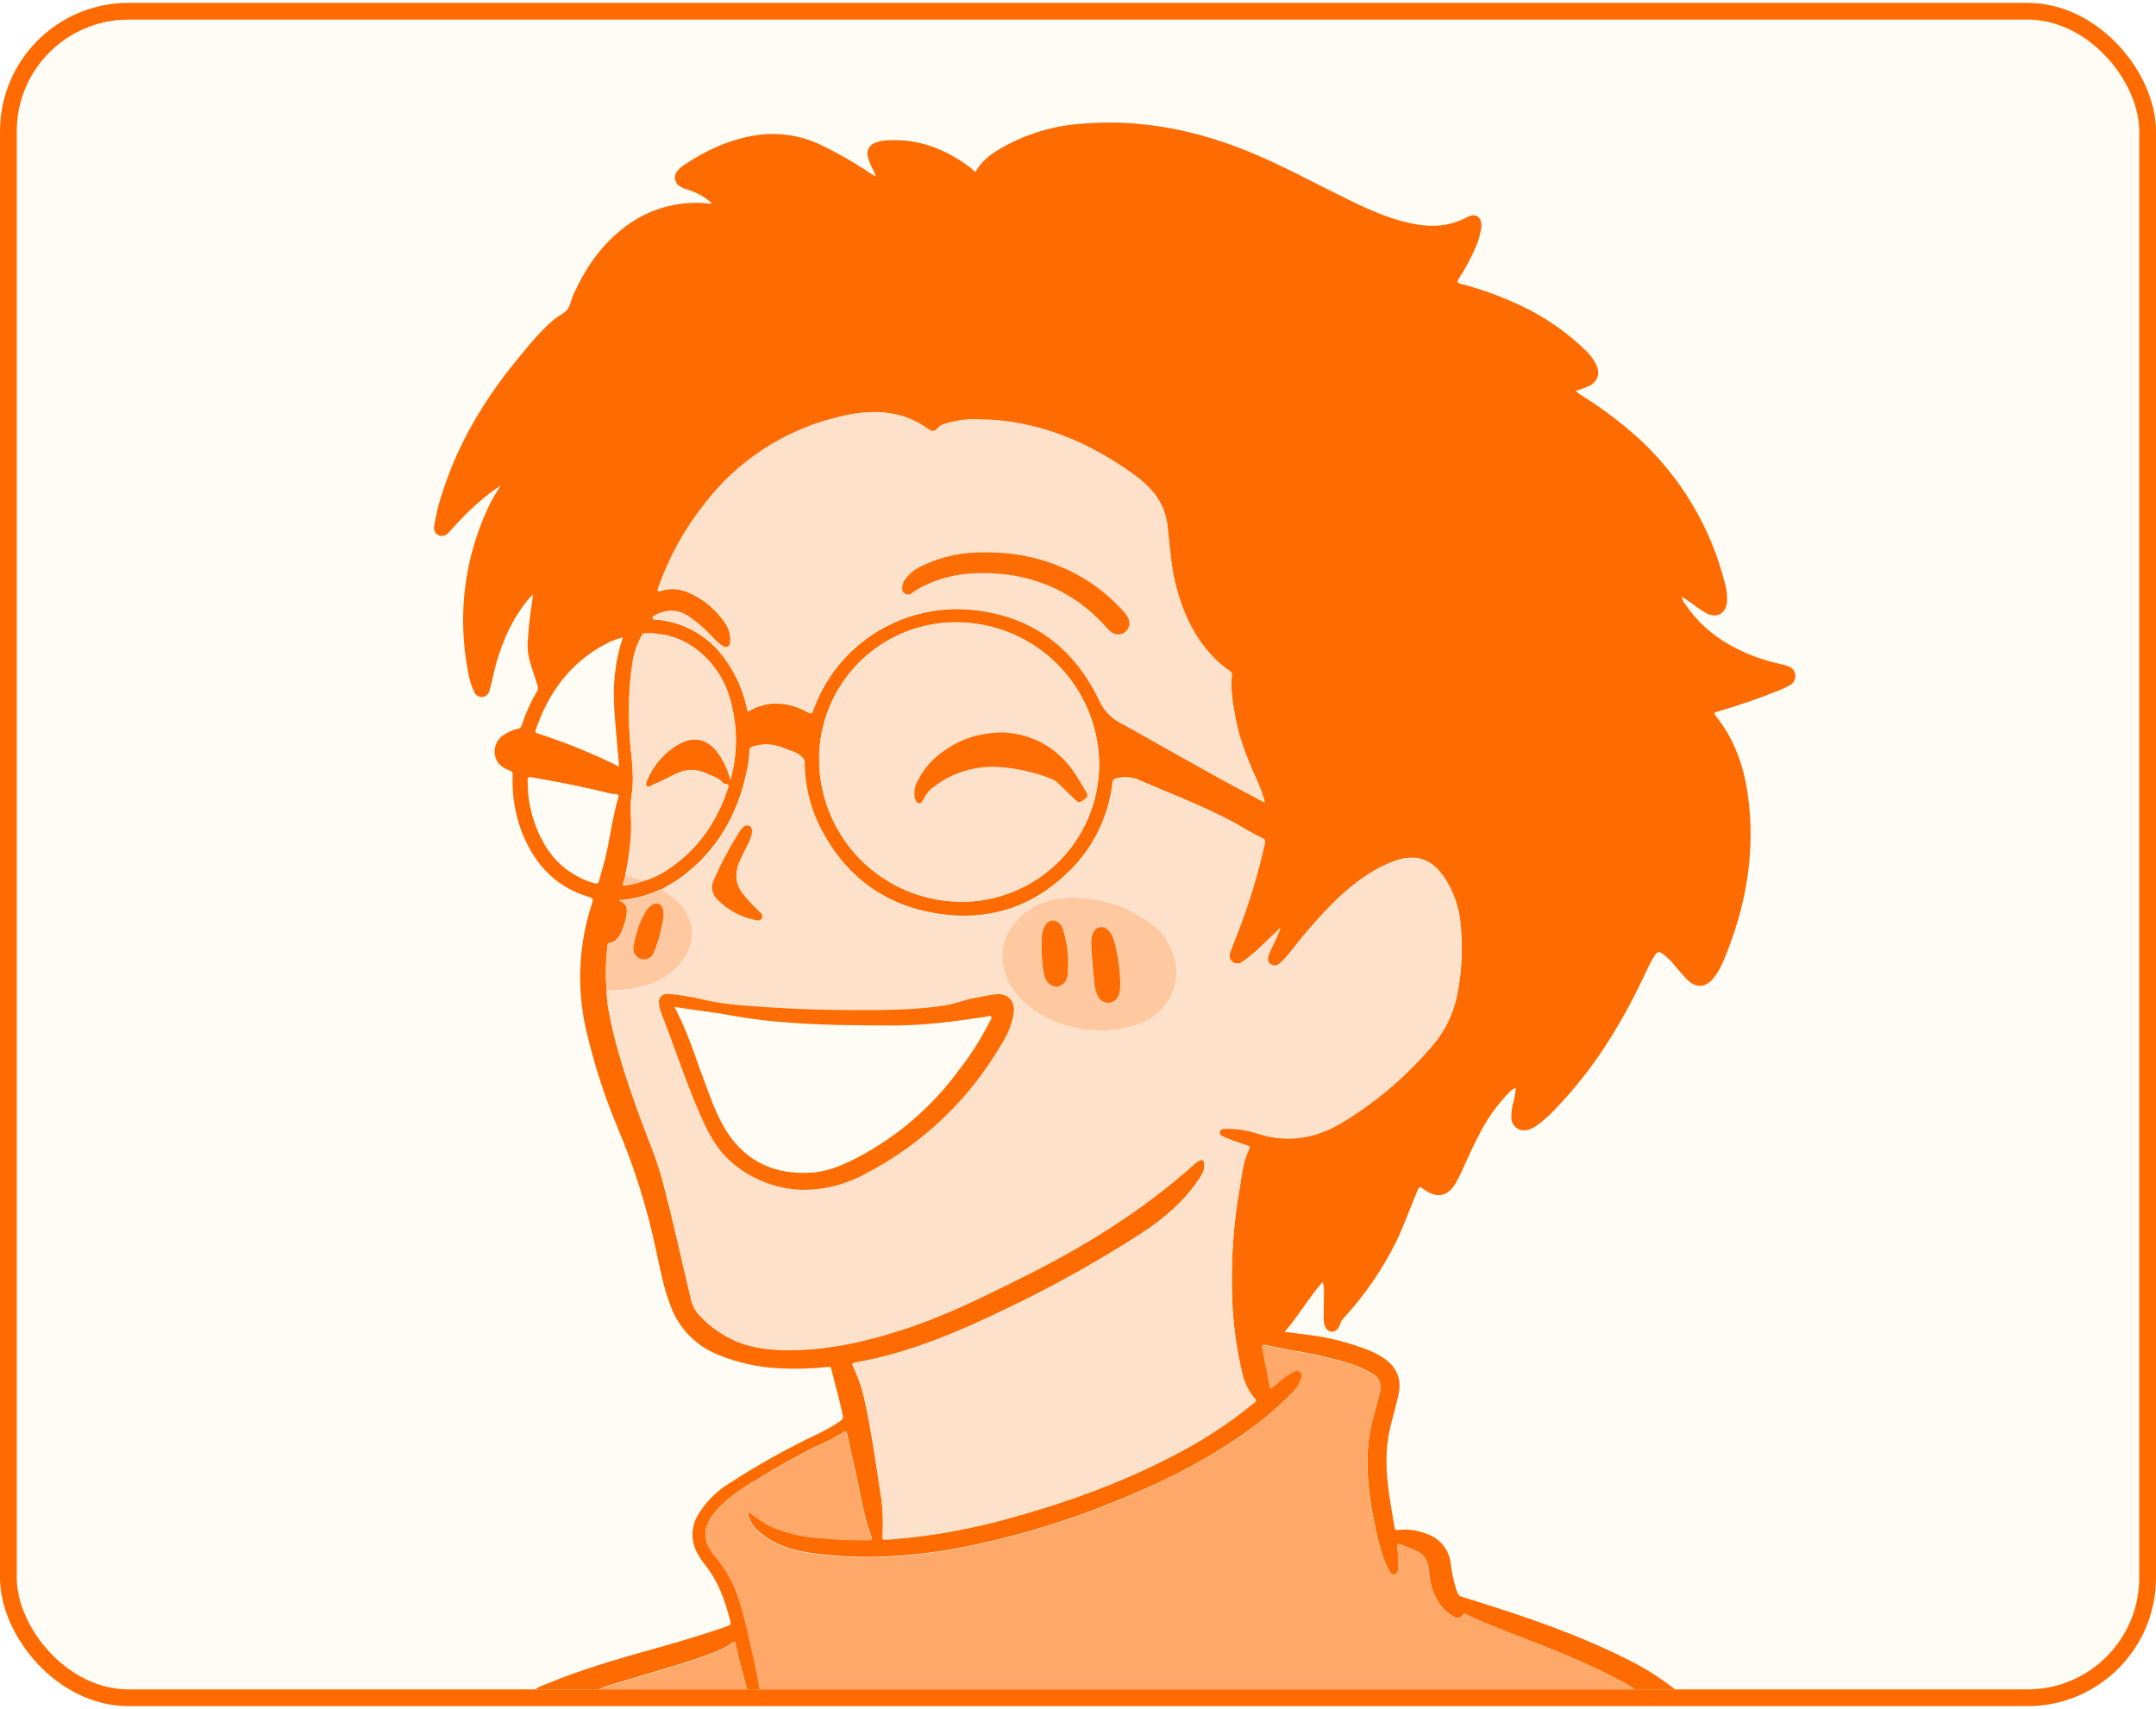 <svg width="386" height="306" viewBox="0 0 386 306" fill="none" xmlns="http://www.w3.org/2000/svg">
<g clip-path="url(#clip0_17_2125)">
<rect x="3" y="3.511" width="380" height="299" rx="20" fill="#FEDE95" fill-opacity="0.08"/>
<path d="M89.453 87.041C86.95 88.765 84.636 90.749 82.551 92.959C81.809 93.732 81.099 94.535 80.364 95.308C80.168 95.586 79.885 95.792 79.56 95.895C79.234 95.997 78.885 95.99 78.564 95.874C78.237 95.723 77.976 95.459 77.828 95.131C77.681 94.802 77.657 94.431 77.76 94.087C78.081 91.966 78.602 89.88 79.318 87.858C82.121 79.218 86.724 71.549 92.461 64.542C94.579 61.944 96.685 59.303 99.27 57.142C100.042 56.519 101.138 56.101 101.662 55.304C102.185 54.507 102.334 53.435 102.746 52.557C104.901 47.847 107.804 43.674 111.983 40.553C116.26 37.327 121.609 35.861 126.933 36.454C127.07 36.454 127.208 36.454 127.482 36.454C126.448 35.465 125.217 34.705 123.869 34.224C123.246 33.994 122.623 33.826 122.056 33.545C121.758 33.434 121.494 33.248 121.287 33.006C121.081 32.764 120.94 32.473 120.878 32.161C120.815 31.849 120.834 31.527 120.931 31.224C121.028 30.921 121.201 30.648 121.433 30.431C121.674 30.143 121.953 29.89 122.262 29.677C126.379 26.911 130.789 24.849 135.748 24.158C139.558 23.662 143.431 24.272 146.904 25.915C150.108 27.465 153.195 29.245 156.142 31.241L156.765 31.645C156.644 31.092 156.434 30.562 156.142 30.076C155.82 29.429 155.56 28.753 155.363 28.058C155.225 27.587 155.265 27.081 155.475 26.638C155.685 26.195 156.051 25.844 156.503 25.653C157.306 25.305 158.17 25.122 159.045 25.117C164.583 24.831 169.385 26.756 173.739 30.02C174.05 30.283 174.347 30.561 174.63 30.854C175.708 28.718 177.614 27.453 179.613 26.313C184.004 23.873 188.884 22.445 193.897 22.134C204.686 21.262 214.939 23.454 224.819 27.677C230.506 30.107 235.913 33.084 241.457 35.775C244.97 37.495 248.533 39.102 252.376 39.943C255.927 40.721 259.378 40.684 262.679 38.877C264.181 38.055 265.333 38.877 265.221 40.572C265.064 41.908 264.692 43.21 264.118 44.428C263.31 46.33 262.325 48.153 261.178 49.872C260.836 50.408 260.848 50.632 261.521 50.819C265.182 51.775 268.748 53.066 272.173 54.675C276.466 56.68 280.398 59.383 283.809 62.673C284.599 63.411 285.257 64.279 285.752 65.239C286.568 66.921 286.057 68.416 284.344 69.189C283.647 69.506 282.899 69.706 282.121 69.974C282.456 70.361 282.865 70.679 283.323 70.908C286.889 73.141 290.253 75.682 293.377 78.501C300.907 85.422 306.259 94.385 308.781 104.296C309.129 105.444 309.269 106.644 309.193 107.841C308.968 109.896 307.386 110.75 305.536 109.828C304.712 109.361 303.925 108.832 303.181 108.246C302.559 107.791 301.88 107.349 301.12 106.832C301.16 107.289 301.338 107.723 301.63 108.077C303.684 111.129 306.426 113.655 309.635 115.453C312.503 117.073 315.604 118.241 318.829 118.916C319.219 119.003 319.604 119.111 319.982 119.24C320.366 119.328 320.713 119.535 320.972 119.831C321.232 120.128 321.391 120.499 321.427 120.892C321.463 121.284 321.374 121.678 321.172 122.017C320.971 122.356 320.667 122.622 320.305 122.778C319.76 123.081 319.196 123.349 318.617 123.582C314.955 125.071 311.205 126.329 307.405 127.45C306.95 127.587 306.782 127.693 307.149 128.16C310.432 132.228 312.133 136.962 312.893 142.064C314.4 152.504 312.6 162.483 308.532 172.126C308.109 173.165 307.55 174.143 306.869 175.035C305.424 176.903 303.593 177.022 301.973 175.334C301.064 174.387 300.248 173.34 299.375 172.35C298.847 171.754 298.256 171.217 297.613 170.749C297.522 170.654 297.409 170.583 297.284 170.543C297.159 170.504 297.026 170.496 296.897 170.52C296.768 170.545 296.647 170.602 296.546 170.685C296.445 170.769 296.366 170.876 296.317 170.998C295.751 171.879 295.25 172.799 294.816 173.751C292.901 177.936 290.727 181.997 288.306 185.911C285.33 190.696 281.84 195.141 277.897 199.166C277.081 200.006 276.193 200.773 275.244 201.459C274.748 201.84 274.187 202.125 273.587 202.3C273.248 202.411 272.887 202.442 272.534 202.39C272.181 202.338 271.845 202.204 271.553 201.999C271.26 201.794 271.02 201.523 270.851 201.209C270.682 200.894 270.588 200.545 270.578 200.188C270.567 199.192 270.701 198.199 270.977 197.242C271.203 196.429 271.337 195.593 271.375 194.75C270.866 195.008 270.408 195.356 270.024 195.778C267.924 197.979 266.164 200.482 264.804 203.203C263.701 205.24 262.798 207.37 261.826 209.476C261.456 210.316 261.04 211.135 260.58 211.93C259.172 214.254 257.266 214.627 255.049 213.058C254.127 212.403 254.114 212.397 253.666 213.456C252.476 216.278 251.467 219.168 250.159 221.94C247.643 227.12 244.379 231.901 240.472 236.13C240.264 236.344 240.106 236.601 240.011 236.884C239.942 237.122 239.846 237.352 239.725 237.569C239.61 237.85 239.408 238.086 239.149 238.244C238.89 238.402 238.588 238.473 238.286 238.448C237.663 238.36 237.339 237.862 237.146 237.295C237.004 236.764 236.952 236.212 236.99 235.663C236.99 234.249 237.034 232.829 237.04 231.409C237.063 230.777 236.981 230.145 236.797 229.54C234.306 232.393 232.474 235.613 230.001 238.491C231.583 238.691 233.01 238.853 234.43 239.058C238.139 239.521 241.772 240.463 245.238 241.861C246.063 242.207 246.858 242.624 247.611 243.107C250.009 244.695 251 246.907 250.383 249.729C249.935 251.79 249.305 253.815 248.838 255.877C247.935 259.851 248.153 263.844 248.739 267.831C249.013 269.73 249.361 271.612 249.673 273.505C249.741 273.916 249.872 274.041 250.296 273.979C252.035 273.765 253.799 273.999 255.422 274.658C256.579 275.039 257.602 275.746 258.366 276.694C259.131 277.642 259.606 278.791 259.733 280.002C259.929 281.76 260.322 283.49 260.904 285.16C260.97 285.355 261.085 285.529 261.237 285.667C261.39 285.804 261.576 285.9 261.776 285.945C272.004 289.103 282.158 292.461 291.738 297.326C294.37 298.645 296.873 300.207 299.213 301.991C299.419 302.147 299.712 302.241 299.774 302.546H292.729C291.853 301.891 290.914 301.326 289.926 300.858C284.126 297.743 278.009 295.357 271.861 292.978C268.747 291.763 265.595 290.573 262.561 289.122C262.368 289.028 262.175 288.804 261.938 289.122C261.861 289.264 261.755 289.388 261.626 289.485C261.497 289.582 261.348 289.65 261.19 289.685C261.033 289.72 260.869 289.721 260.711 289.687C260.553 289.653 260.405 289.586 260.275 289.489C259.124 288.831 258.155 287.898 257.453 286.773C256.483 285.142 255.935 283.294 255.858 281.398C255.734 279.579 254.993 278.283 253.28 277.573C252.495 277.255 251.716 276.919 250.931 276.62C250.146 276.321 250.059 276.389 250.196 277.212C250.339 278.423 250.377 279.644 250.308 280.862C250.336 281.087 250.291 281.314 250.178 281.511C250.066 281.707 249.893 281.862 249.685 281.952C249.2 282.102 248.938 281.666 248.726 281.298C248.059 280.103 247.55 278.825 247.212 277.498C246.033 273.288 245.264 268.974 244.914 264.616C244.644 261.244 244.897 257.851 245.661 254.556C246.091 252.719 246.733 250.937 247.082 249.081C247.237 248.499 247.194 247.883 246.959 247.329C246.724 246.775 246.311 246.315 245.786 246.022C244.318 245.128 242.736 244.437 241.083 243.967C237.719 242.997 234.296 242.244 230.836 241.712C229.472 241.463 228.12 241.132 226.756 240.871C226.395 240.802 225.865 240.671 226.002 241.382C226.442 243.67 226.891 245.954 227.348 248.234C227.41 248.57 227.584 248.651 227.865 248.408C228.145 248.165 228.488 247.86 228.83 247.592C229.707 246.782 230.69 246.094 231.752 245.549C231.912 245.448 232.101 245.402 232.29 245.415C232.479 245.428 232.659 245.501 232.804 245.624C232.94 245.752 233.034 245.917 233.075 246.099C233.116 246.281 233.102 246.471 233.035 246.645C232.742 247.652 232.195 248.566 231.446 249.299C228.274 252.533 224.756 255.41 220.956 257.876C214.422 262.318 207.346 265.725 200.051 268.684C191.791 272.083 183.244 274.737 174.512 276.614C169.099 277.792 163.595 278.499 158.061 278.725C153.612 278.915 149.157 278.673 144.755 278.003C141.859 277.536 139.074 276.72 136.657 274.888C135.499 274.01 134.44 273.019 134.072 271.524C134.022 271.325 133.742 271.039 134.072 270.87C134.402 270.702 134.452 271.026 134.633 271.151C135.836 272.074 137.132 272.87 138.501 273.524C141.04 274.547 143.725 275.163 146.456 275.349C149.523 275.652 152.605 275.787 155.687 275.754C156.154 275.754 156.167 275.573 156.03 275.218C155.818 274.658 155.619 274.097 155.438 273.524C154.373 270.079 153.875 266.504 153.052 262.997C152.573 260.941 152.137 258.879 151.676 256.824C151.601 256.5 151.532 256.138 151.053 256.462C149.446 257.414 147.782 258.265 146.069 259.01C142.425 260.804 138.912 262.822 135.48 264.934C132.87 266.529 130.278 268.167 128.223 270.49C125.931 273.082 125.507 275.654 127.924 278.495C130.003 280.921 131.547 283.759 132.452 286.823C133.281 289.608 133.947 292.43 134.564 295.276C135.087 297.675 135.66 300.067 136.04 302.496H133.761C133.001 299.774 132.284 297.039 131.668 294.28C131.555 293.775 131.3 294.024 131.082 294.186C130.035 294.901 128.903 295.483 127.712 295.918C122.972 297.787 118.026 299.032 113.167 300.546C111.161 301.169 109.106 301.667 107.162 302.496H95.825C96.4 302.108 97.03 301.808 97.694 301.605C104.041 298.933 110.644 297.045 117.26 295.195C121.62 293.949 125.98 292.704 130.297 291.153C130.739 290.997 130.883 290.841 130.764 290.368C129.842 286.63 128.584 283.08 126.105 280.052C125.725 279.561 125.382 279.042 125.077 278.501C124.364 277.394 123.984 276.105 123.984 274.789C123.984 273.472 124.364 272.183 125.077 271.076C126.42 268.907 128.242 267.074 130.403 265.719C135.495 262.41 140.799 259.441 146.281 256.83C147.747 256.147 149.154 255.343 150.486 254.425C150.655 254.332 150.788 254.183 150.86 254.004C150.933 253.825 150.941 253.626 150.885 253.441C150.324 250.632 149.489 247.891 148.823 245.107C148.717 244.652 148.443 244.739 148.15 244.776C145.279 245.092 142.388 245.171 139.504 245.013C135.695 244.833 131.947 243.99 128.428 242.521C126.527 241.752 124.806 240.595 123.376 239.125C121.945 237.655 120.836 235.903 120.119 233.981C118.873 230.867 118.25 227.547 117.54 224.264C115.948 216.561 113.596 209.035 110.52 201.795C108.269 196.394 106.458 190.819 105.106 185.126C103.185 177.39 103.503 169.267 106.022 161.704C106.228 161.05 106.19 160.82 105.461 160.608C99.712 158.945 95.987 155.051 93.701 149.67C92.279 146.255 91.626 142.569 91.788 138.874C91.831 138.666 91.789 138.45 91.672 138.272C91.556 138.095 91.373 137.971 91.166 137.928C89.689 137.423 88.674 136.426 88.555 134.813C88.511 134.084 88.69 133.359 89.068 132.735C89.447 132.11 90.007 131.616 90.674 131.318C91.265 130.948 91.916 130.683 92.598 130.534C92.801 130.519 92.994 130.438 93.146 130.303C93.298 130.168 93.401 129.986 93.439 129.786C94.124 127.678 95.043 125.653 96.18 123.75C96.262 123.608 96.309 123.449 96.317 123.286C96.326 123.122 96.296 122.959 96.23 122.809C95.545 120.212 94.261 117.764 94.473 114.948C94.61 113.111 94.747 111.279 95.015 109.454L95.457 106.408C94.575 107.276 93.792 108.239 93.121 109.28C90.48 113.173 88.992 117.527 88.045 122.093C87.933 122.653 87.784 123.204 87.596 123.744C87.525 124.028 87.367 124.284 87.144 124.474C86.92 124.664 86.643 124.779 86.35 124.803C86.049 124.829 85.747 124.758 85.489 124.599C85.232 124.441 85.031 124.205 84.918 123.924C84.358 122.755 83.978 121.507 83.79 120.224C81.808 110.054 83.19 99.515 87.727 90.2C88.244 89.135 88.923 88.144 89.527 87.116L89.677 86.973C89.677 86.973 89.801 86.892 89.677 86.879C89.677 86.917 89.677 86.954 89.677 86.992C89.596 86.867 89.534 86.954 89.453 87.041ZM111.952 156.765L111.56 158.11C111.435 158.521 111.653 158.596 111.983 158.54C113.051 158.437 114.1 158.185 115.098 157.792C116.635 157.368 118.093 156.697 119.415 155.805C124.828 152.311 128.266 147.321 130.303 141.291C130.478 140.78 130.602 140.388 129.824 140.432C129.749 140.425 129.676 140.403 129.61 140.368C129.544 140.332 129.485 140.284 129.438 140.226C128.659 139.217 127.444 138.98 126.379 138.482C125.602 138.112 124.754 137.916 123.894 137.906C123.033 137.897 122.181 138.074 121.396 138.426C119.901 139.049 118.549 139.958 117.035 140.475C116.624 140.619 116.169 141.154 115.839 140.843C115.509 140.531 115.777 139.877 115.983 139.441C117.156 136.747 119.2 134.524 121.788 133.131C124.23 131.829 126.547 132.371 128.31 134.52C129.455 136.037 130.285 137.767 130.752 139.609C130.803 139.516 130.844 139.418 130.876 139.317C130.92 139.18 130.951 139.03 130.989 138.887C131.773 135.714 131.961 132.423 131.543 129.182C131.063 125.644 130.073 122.28 127.806 119.402C124.747 115.49 120.791 113.391 115.777 113.422C115.434 113.422 115.117 113.391 114.905 113.808C114.225 115.024 113.722 116.331 113.41 117.689C113.115 119.338 112.907 121.001 112.787 122.672C112.5 126.421 112.544 130.187 112.918 133.928C113.167 136.495 113.485 139.074 113.186 141.665C113.005 142.744 112.914 143.835 112.912 144.929C112.986 146.374 113.042 147.813 112.98 149.252C112.822 151.768 112.479 154.268 111.952 156.733V156.765ZM108.607 177.364C108.627 178.708 108.773 180.047 109.043 181.364C110.196 187.443 112.158 193.299 114.238 199.11C115.684 203.134 117.428 207.046 118.549 211.201C120.474 218.334 122 225.566 123.732 232.748C123.984 233.818 124.522 234.8 125.289 235.588C127.175 237.592 129.463 239.174 132.004 240.229C135.642 241.693 139.479 241.824 143.322 241.674C150.1 241.4 156.603 239.749 162.982 237.588C169.622 235.333 175.882 232.206 182.161 229.116C193.586 223.51 204.368 216.913 213.874 208.373C214.144 208.109 214.461 207.898 214.808 207.75C215.369 207.532 215.487 207.788 215.574 208.274C215.768 209.339 215.294 210.142 214.734 211.002C212.043 215.101 208.392 218.197 204.337 220.838C196.853 225.675 189.077 230.044 181.052 233.919C172.082 238.279 162.988 242.247 153.052 243.992C152.573 244.079 152.51 244.241 152.728 244.677C153.688 246.675 154.397 248.784 154.84 250.956C155.968 256.089 156.709 261.29 157.494 266.479C158.013 269.355 158.18 272.283 157.992 275.2C157.955 275.573 158.117 275.686 158.459 275.654C158.908 275.623 159.356 275.617 159.805 275.58C167.002 274.992 174.125 273.7 181.071 271.724C192.284 268.609 203.079 264.591 213.232 258.892C217.199 256.644 220.967 254.062 224.495 251.174C224.731 250.981 225.055 250.85 224.669 250.439C223.508 249.094 222.714 247.471 222.364 245.729C221.355 241.436 220.763 237.055 220.595 232.648C220.328 225.876 220.794 219.094 221.984 212.422C222.358 210.117 222.607 207.775 223.672 205.645C223.878 205.24 223.554 205.19 223.299 205.103C221.959 204.648 220.601 204.225 219.306 203.651C218.851 203.458 218.247 203.247 218.359 202.661C218.471 202.075 219.144 202.1 219.661 202.088C221.481 202.058 223.293 202.34 225.018 202.923C230.269 204.617 235.221 203.926 239.968 201.16C245.899 197.616 251.235 193.16 255.778 187.954C258.191 185.41 259.892 182.275 260.711 178.866C261.683 174.457 261.944 169.921 261.483 165.429C261.243 162.639 260.351 159.945 258.88 157.562C257.634 155.6 256.07 153.974 253.622 153.613C252.052 153.468 250.471 153.745 249.044 154.416C245.194 155.936 242.03 158.453 239.077 161.268C236.256 164.082 233.624 167.078 231.197 170.238C230.626 170.993 229.99 171.698 229.297 172.344C228.787 172.805 228.22 173.097 227.541 172.693C226.968 172.344 226.818 171.727 227.123 170.892C227.31 170.381 227.559 169.889 227.784 169.391C228.286 168.421 228.727 167.42 229.104 166.395C229.204 166.345 229.26 166.239 229.179 166.183C229.098 166.127 229.067 166.264 229.017 166.32C228.033 167.273 227.067 168.239 226.064 169.167C224.952 170.274 223.747 171.284 222.464 172.188C222.213 172.4 221.898 172.52 221.57 172.528C221.243 172.537 220.921 172.434 220.66 172.236C220.398 172.039 220.212 171.758 220.131 171.44C220.05 171.122 220.08 170.786 220.215 170.487C220.589 169.46 221 168.444 221.393 167.423C223.493 162.074 225.174 156.569 226.419 150.959C226.538 150.429 226.388 150.23 225.927 150.025C225.11 149.658 224.315 149.242 223.548 148.779C217.362 145.041 210.604 142.55 204.013 139.703C202.71 139.099 201.233 138.984 199.852 139.379C199.662 139.41 199.488 139.506 199.362 139.652C199.235 139.798 199.164 139.983 199.161 140.176C198.509 145.891 196.001 151.234 192.022 155.388C185.562 162.103 177.614 164.943 168.401 163.666C158.839 162.346 151.713 157.288 147.141 148.76C145.107 144.969 144.037 140.735 144.026 136.433C144.019 136.26 143.974 136.092 143.895 135.939C143.815 135.786 143.703 135.652 143.565 135.548C142.656 134.607 141.435 134.433 140.339 133.953C138.588 133.192 136.622 133.088 134.801 133.661C134.617 133.681 134.449 133.773 134.333 133.916C134.216 134.059 134.16 134.243 134.178 134.427C134.111 135.87 133.902 137.304 133.555 138.706C131.886 146.1 128.279 152.292 122.181 156.92C121.053 157.78 119.795 158.434 118.593 159.175C118.493 159.186 118.395 159.207 118.3 159.238C115.954 160.353 113.417 161.012 110.825 161.181C112.071 161.804 112.351 162.321 112.183 163.673C112.014 164.957 111.609 166.199 110.987 167.335C110.827 167.724 110.572 168.067 110.246 168.333C109.919 168.598 109.532 168.778 109.118 168.855C108.869 168.855 108.8 169.042 108.775 169.26C108.424 171.947 108.368 174.665 108.607 177.364ZM226.463 143.727C226.171 142.545 225.766 141.393 225.255 140.288C223.591 136.551 221.984 132.813 221.231 128.758C220.745 126.142 220.228 123.519 220.558 120.835C220.601 120.486 220.396 120.355 220.165 120.212C218.995 119.407 217.917 118.476 216.951 117.434C213.668 113.864 211.75 109.591 210.541 104.975C209.657 101.58 209.464 98.123 209.065 94.641C208.9 92.372 208.063 90.203 206.661 88.412C205.627 87.168 204.438 86.062 203.122 85.123C194.819 79.093 185.681 75.262 175.284 75.156C173.19 75.047 171.095 75.33 169.105 75.991C168.764 76.07 168.448 76.23 168.183 76.458C167.261 77.455 167.043 77.48 165.897 76.695C164.329 75.583 162.564 74.78 160.696 74.328C157.114 73.487 153.563 73.861 150.062 74.745C140.453 77.045 131.941 82.612 125.98 90.492C122.496 94.927 119.761 99.901 117.882 105.218C117.814 105.417 117.621 105.648 117.826 105.841C118.032 106.034 118.2 105.841 118.387 105.785C119.882 105.343 121.481 105.409 122.934 105.972C125.797 107.13 128.234 109.139 129.917 111.728C130.532 112.676 130.826 113.796 130.758 114.923C130.708 115.895 130.135 116.206 129.301 115.677C128.605 115.197 127.977 114.627 127.432 113.983C126.26 112.724 124.957 111.594 123.545 110.613C122.668 109.924 121.602 109.519 120.489 109.451C119.377 109.383 118.27 109.656 117.316 110.233C117.11 110.339 116.792 110.382 116.855 110.719C116.917 111.055 117.21 110.937 117.415 110.955C119.934 111.145 122.375 111.907 124.555 113.183C126.734 114.459 128.594 116.215 129.992 118.318C131.816 120.884 133.089 123.801 133.729 126.883C133.779 127.12 133.68 127.556 134.228 127.251C137.71 125.338 141.167 125.7 144.543 127.519C145.204 127.874 145.372 127.83 145.627 127.12C147.671 121.466 151.522 116.643 156.584 113.398C161.646 110.154 167.636 108.669 173.627 109.174C184.391 110.089 192.147 115.696 196.812 125.413C197.543 127.08 198.804 128.457 200.4 129.331C206.492 132.707 212.547 136.183 218.633 139.535C221.156 140.936 223.716 142.257 226.463 143.727ZM171.989 161.48C175.228 161.501 178.439 160.884 181.439 159.663C184.439 158.443 187.169 156.643 189.472 154.366C191.776 152.089 193.609 149.381 194.865 146.396C196.121 143.411 196.776 140.207 196.794 136.968C196.774 130.214 194.087 123.74 189.318 118.957C184.549 114.174 178.083 111.468 171.329 111.429C168.09 111.402 164.877 112.019 161.878 113.243C158.879 114.468 156.153 116.275 153.858 118.561C151.563 120.847 149.745 123.566 148.508 126.56C147.272 129.554 146.642 132.763 146.655 136.003C146.673 142.729 149.343 149.176 154.087 153.945C158.83 158.714 165.263 161.42 171.989 161.474V161.48ZM94.473 140.301C94.515 144.053 95.509 147.734 97.364 150.996C98.323 152.729 99.617 154.255 101.171 155.483C102.724 156.712 104.507 157.62 106.415 158.154C106.919 158.297 107.131 158.191 107.255 157.693C107.604 156.366 108.028 155.064 108.346 153.737C109.149 150.398 109.591 146.985 110.445 143.652C110.544 143.241 110.825 142.768 110.706 142.437C110.544 141.995 109.934 142.251 109.529 142.145C104.926 140.992 100.266 140.07 95.588 139.248C94.43 139.036 94.43 139.036 94.473 140.282V140.301ZM110.856 137.298C110.638 134.857 110.401 132.384 110.196 129.904C109.934 126.727 109.697 123.544 110.14 120.368C110.369 118.247 110.831 116.158 111.516 114.138C110.471 114.379 109.463 114.76 108.52 115.272C102.11 118.611 98.217 123.993 95.906 130.702C95.775 131.082 95.856 131.219 96.224 131.325C101.245 132.935 106.137 134.926 110.856 137.28V137.298Z" fill="#FE6B01"/>
<path d="M135.997 302.571C135.617 300.142 135.044 297.75 134.521 295.351C133.898 292.511 133.237 289.683 132.409 286.898C131.503 283.834 129.96 280.996 127.88 278.57C125.463 275.729 125.887 273.157 128.179 270.565C130.235 268.242 132.826 266.604 135.436 265.009C138.9 262.897 142.413 260.879 146.026 259.085C147.738 258.34 149.402 257.489 151.009 256.537C151.495 256.213 151.564 256.575 151.632 256.899C152.093 258.954 152.529 261.016 153.009 263.072C153.831 266.579 154.329 270.154 155.394 273.599C155.575 274.172 155.774 274.733 155.986 275.293C156.123 275.648 156.111 275.829 155.644 275.829C152.561 275.863 149.48 275.727 146.412 275.424C143.681 275.238 140.996 274.622 138.457 273.599C137.089 272.945 135.792 272.149 134.589 271.226C134.408 271.101 134.253 270.815 134.028 270.945C133.804 271.076 134.028 271.4 134.028 271.599C134.396 273.088 135.455 274.091 136.614 274.963C138.999 276.77 141.784 277.586 144.711 278.078C149.113 278.748 153.569 278.99 158.017 278.8C163.551 278.574 169.056 277.867 174.468 276.689C183.201 274.812 191.748 272.158 200.008 268.759C207.302 265.8 214.378 262.393 220.913 257.951C224.713 255.485 228.23 252.608 231.403 249.374C232.152 248.641 232.699 247.727 232.991 246.72C233.058 246.546 233.072 246.356 233.031 246.174C232.99 245.992 232.896 245.827 232.761 245.699C232.616 245.576 232.436 245.503 232.246 245.49C232.057 245.477 231.869 245.523 231.708 245.624C230.646 246.169 229.663 246.857 228.787 247.667C228.456 247.935 228.164 248.209 227.821 248.483C227.478 248.757 227.366 248.645 227.304 248.309C226.851 246.025 226.403 243.741 225.958 241.457C225.821 240.746 226.351 240.877 226.712 240.946C228.076 241.207 229.428 241.538 230.792 241.787C234.256 242.31 237.683 243.055 241.052 244.017C242.705 244.487 244.287 245.178 245.755 246.072C246.28 246.365 246.693 246.825 246.928 247.379C247.162 247.933 247.206 248.55 247.05 249.131C246.702 251 246.06 252.769 245.63 254.606C244.865 257.901 244.613 261.295 244.883 264.666C245.238 269.016 246.012 273.322 247.194 277.523C247.531 278.85 248.04 280.128 248.707 281.323C248.919 281.691 249.181 282.127 249.667 281.977C249.874 281.887 250.047 281.733 250.16 281.536C250.272 281.339 250.318 281.112 250.29 280.887C250.358 279.669 250.321 278.448 250.177 277.237C250.04 276.415 250.128 276.352 250.913 276.645C251.697 276.938 252.476 277.268 253.261 277.598C254.974 278.296 255.715 279.604 255.84 281.423C255.916 283.32 256.464 285.167 257.434 286.799C258.144 287.916 259.12 288.841 260.275 289.49C260.405 289.593 260.556 289.666 260.718 289.704C260.88 289.742 261.048 289.744 261.21 289.71C261.373 289.675 261.526 289.605 261.658 289.505C261.79 289.404 261.899 289.276 261.976 289.128C262.218 288.792 262.412 289.016 262.598 289.128C265.632 290.58 268.772 291.77 271.899 292.984C278.022 295.364 284.139 297.75 289.963 300.864C290.951 301.332 291.89 301.898 292.766 302.552L135.997 302.571Z" fill="#FEA869"/>
<path d="M107.162 302.571C109.106 301.742 111.161 301.25 113.167 300.621C118.026 299.107 122.972 297.88 127.712 295.993C128.903 295.558 130.035 294.976 131.082 294.261C131.3 294.099 131.556 293.85 131.668 294.355C132.291 297.114 133.001 299.849 133.761 302.571H107.162Z" fill="#FEA869"/>
<path d="M118.649 159.238C119.851 158.496 121.14 157.842 122.237 156.983C128.335 152.354 131.942 146.163 133.611 138.769C133.959 137.366 134.167 135.933 134.234 134.489C134.217 134.305 134.272 134.122 134.389 133.978C134.505 133.835 134.673 133.743 134.857 133.723C136.678 133.151 138.644 133.255 140.395 134.016C141.491 134.495 142.712 134.67 143.621 135.61C143.759 135.715 143.871 135.848 143.951 136.001C144.03 136.154 144.075 136.323 144.082 136.495C144.093 140.797 145.163 145.031 147.197 148.822C151.769 157.35 158.895 162.408 168.457 163.729C177.67 165.006 185.618 162.165 192.078 155.45C196.057 151.297 198.565 145.953 199.217 140.239C199.22 140.046 199.291 139.86 199.418 139.714C199.544 139.569 199.718 139.472 199.908 139.441C201.289 139.047 202.766 139.162 204.069 139.765C210.66 142.612 217.418 145.104 223.604 148.841C224.371 149.304 225.166 149.72 225.983 150.087C226.444 150.293 226.606 150.492 226.476 151.021C225.23 156.631 223.549 162.136 221.449 167.485C221.056 168.507 220.645 169.522 220.271 170.55C220.136 170.849 220.106 171.184 220.187 171.502C220.268 171.82 220.454 172.101 220.716 172.299C220.978 172.497 221.299 172.6 221.627 172.591C221.954 172.582 222.269 172.462 222.52 172.25C223.803 171.347 225.008 170.336 226.121 169.229C227.123 168.301 228.089 167.36 229.073 166.382L229.16 166.457C228.783 167.483 228.342 168.483 227.84 169.453C227.616 169.952 227.366 170.444 227.179 170.955C226.874 171.789 227.024 172.406 227.597 172.755C228.276 173.16 228.843 172.867 229.353 172.406C230.046 171.76 230.682 171.056 231.253 170.301C233.668 167.142 236.288 164.145 239.096 161.331C242.036 158.496 245.2 155.98 249.063 154.479C250.49 153.808 252.071 153.53 253.641 153.675C256.089 154.036 257.646 155.662 258.898 157.624C260.37 160.007 261.262 162.702 261.502 165.492C261.962 169.983 261.702 174.519 260.73 178.928C259.911 182.338 258.21 185.472 255.796 188.016C251.253 193.222 245.918 197.679 239.987 201.222C235.259 203.988 230.307 204.679 225.037 202.985C223.312 202.403 221.5 202.121 219.68 202.15C219.163 202.15 218.502 202.094 218.378 202.723C218.253 203.353 218.87 203.521 219.325 203.714C220.62 204.287 221.978 204.711 223.317 205.165C223.573 205.252 223.897 205.302 223.691 205.707C222.62 207.838 222.377 210.18 222.003 212.485C220.813 219.157 220.347 225.938 220.614 232.711C220.781 237.118 221.374 241.499 222.383 245.792C222.733 247.534 223.527 249.156 224.688 250.501C225.074 250.912 224.75 251.043 224.513 251.236C220.985 254.124 217.218 256.706 213.251 258.954C203.098 264.654 192.277 268.69 181.09 271.786C174.144 273.763 167.021 275.054 159.824 275.642C159.375 275.679 158.926 275.686 158.478 275.717C158.135 275.717 157.973 275.636 158.011 275.262C158.199 272.346 158.032 269.417 157.512 266.541C156.734 261.352 155.986 256.151 154.859 251.018C154.416 248.846 153.707 246.737 152.747 244.739C152.529 244.303 152.591 244.116 153.071 244.054C162.988 242.31 172.101 238.367 181.071 233.981C189.096 230.106 196.872 225.738 204.356 220.9C208.411 218.259 212.061 215.163 214.752 211.064C215.313 210.217 215.786 209.401 215.593 208.336C215.506 207.85 215.388 207.595 214.827 207.813C214.48 207.96 214.163 208.172 213.893 208.436C204.387 216.976 193.604 223.566 182.18 229.179C175.901 232.293 169.641 235.408 163 237.65C156.622 239.812 150.118 241.463 143.341 241.737C139.491 241.886 135.661 241.737 132.023 240.292C129.482 239.236 127.193 237.654 125.308 235.651C124.541 234.862 124.003 233.881 123.75 232.81C122.019 225.628 120.493 218.396 118.568 211.264C117.446 207.109 115.702 203.197 114.257 199.173C112.177 193.361 110.214 187.506 109.062 181.426C108.792 180.109 108.646 178.771 108.626 177.427C110.433 177.439 112.237 177.278 114.014 176.947C117.646 176.206 120.735 174.549 122.735 171.31C124.99 167.653 123.931 163.785 120.916 161.094C120.175 160.396 119.272 159.998 118.649 159.238ZM191.929 160.714C188.278 160.82 184.746 161.785 182.074 164.825C181.002 165.941 180.226 167.306 179.816 168.797C179.406 170.289 179.375 171.859 179.726 173.365C180.448 176.592 182.435 178.972 185.064 180.803C188.028 182.878 191.493 184.121 195.099 184.403C197.942 184.723 200.82 184.41 203.527 183.488C206.642 182.379 208.965 180.373 210.093 177.227C211.22 174.082 210.404 170.998 208.729 168.12C207.433 165.915 205.234 164.744 203.154 163.542C199.79 161.592 196.046 160.845 191.929 160.714ZM143.403 213.039C147.423 213.104 151.391 212.121 154.915 210.186C165.114 204.915 173.591 196.835 179.346 186.901C180.429 185.22 181.16 183.336 181.495 181.364C181.781 179.177 180.336 177.726 178.156 178.037C177.072 178.193 176.001 178.442 174.923 178.61C172.967 178.909 171.136 179.725 169.205 180.031C163.804 180.884 158.347 180.89 152.897 180.865C147.789 180.865 142.693 180.703 137.598 180.361C133.58 180.087 129.556 179.881 125.619 178.916C123.75 178.492 121.857 178.18 119.951 177.981C118.487 177.794 117.733 178.641 118.038 180.093C118.115 180.534 118.232 180.968 118.387 181.389C120.748 187.387 122.747 193.529 125.295 199.453C126.541 202.319 127.918 205.115 130.154 207.358C133.72 210.82 138.437 212.847 143.403 213.051V213.039ZM134.683 148.829C134.645 148.474 134.614 148.056 134.203 147.844C134.007 147.76 133.789 147.741 133.581 147.79C133.374 147.84 133.187 147.955 133.051 148.119C132.859 148.279 132.691 148.465 132.552 148.673C130.739 151.527 129.15 154.518 127.799 157.618C127.531 158.189 127.453 158.83 127.575 159.449C127.697 160.067 128.014 160.63 128.478 161.057C130.234 162.868 132.486 164.12 134.95 164.657C135.48 164.775 136.122 164.993 136.439 164.402C136.757 163.81 136.171 163.424 135.816 163.037C134.722 162.024 133.714 160.922 132.801 159.742C131.556 157.936 131.649 156.048 132.477 154.136C132.994 152.952 133.624 151.819 134.172 150.648C134.44 150.079 134.604 149.467 134.658 148.841L134.683 148.829Z" fill="#FEE1CB"/>
<path d="M226.463 143.727C223.716 142.263 221.156 140.943 218.633 139.541C212.547 136.159 206.492 132.689 200.4 129.338C198.804 128.464 197.543 127.086 196.812 125.42C192.147 115.696 184.391 110.09 173.621 109.08C167.63 108.576 161.639 110.061 156.578 113.305C151.516 116.549 147.665 121.372 145.621 127.027C145.366 127.737 145.197 127.78 144.537 127.425C141.161 125.606 137.685 125.245 134.222 127.158C133.673 127.463 133.773 127.027 133.723 126.79C133.083 123.707 131.81 120.791 129.986 118.225C128.588 116.122 126.728 114.365 124.549 113.09C122.369 111.814 119.927 111.052 117.409 110.862C117.203 110.862 116.911 110.937 116.848 110.625C116.786 110.314 117.104 110.245 117.309 110.139C118.263 109.563 119.37 109.29 120.483 109.358C121.596 109.426 122.662 109.831 123.539 110.519C124.95 111.501 126.254 112.631 127.426 113.889C127.971 114.534 128.599 115.104 129.294 115.584C130.117 116.113 130.702 115.802 130.752 114.83C130.82 113.702 130.525 112.582 129.911 111.634C128.228 109.046 125.79 107.037 122.928 105.879C121.475 105.316 119.876 105.25 118.381 105.692C118.194 105.735 117.976 105.891 117.82 105.748C117.664 105.605 117.82 105.331 117.876 105.125C119.754 99.808 122.49 94.833 125.974 90.399C131.934 82.518 140.447 76.952 150.056 74.652C153.557 73.767 157.108 73.406 160.689 74.234C162.557 74.687 164.323 75.49 165.891 76.602C167.037 77.386 167.255 77.362 168.177 76.365C168.442 76.137 168.758 75.977 169.099 75.898C171.088 75.237 173.184 74.954 175.278 75.063C185.699 75.194 194.813 79.025 203.116 85.03C204.432 85.969 205.621 87.075 206.654 88.319C208.057 90.11 208.894 92.279 209.059 94.548C209.457 98.005 209.651 101.487 210.535 104.882C211.744 109.523 213.65 113.796 216.945 117.34C217.91 118.382 218.988 119.314 220.159 120.119C220.39 120.281 220.595 120.411 220.552 120.741C220.221 123.426 220.738 126.049 221.224 128.665C221.978 132.708 223.585 136.464 225.248 140.195C225.768 141.33 226.175 142.513 226.463 143.727ZM176.225 98.927C172.402 98.84 168.613 99.66 165.168 101.319C163.966 101.824 162.916 102.633 162.122 103.667C161.708 104.143 161.486 104.756 161.499 105.387C161.486 105.594 161.534 105.8 161.637 105.98C161.74 106.16 161.894 106.305 162.08 106.397C162.266 106.49 162.475 106.526 162.68 106.5C162.886 106.474 163.08 106.388 163.237 106.252C163.629 105.991 164.003 105.698 164.414 105.468C169.198 102.801 174.381 102.297 179.688 102.876C186.86 103.602 193.478 107.059 198.17 112.531C198.42 112.809 198.7 113.058 199.005 113.273C199.349 113.526 199.764 113.663 200.192 113.663C200.619 113.663 201.034 113.526 201.378 113.273C201.728 113.007 201.983 112.636 202.105 112.214C202.228 111.792 202.211 111.342 202.057 110.931C201.842 110.397 201.52 109.914 201.11 109.51C198.412 106.464 195.131 103.988 191.461 102.228C186.711 99.95 181.492 98.817 176.225 98.921V98.927Z" fill="#FEE1CB"/>
<path d="M171.989 161.474C165.263 161.42 158.83 158.715 154.087 153.946C149.343 149.177 146.673 142.729 146.655 136.003C146.643 132.765 147.274 129.556 148.512 126.564C149.749 123.571 151.568 120.854 153.863 118.569C156.158 116.285 158.883 114.478 161.881 113.255C164.879 112.031 168.091 111.415 171.329 111.441C178.083 111.481 184.549 114.186 189.318 118.97C194.087 123.753 196.774 130.226 196.794 136.981C196.774 140.218 196.117 143.42 194.859 146.403C193.602 149.386 191.769 152.092 189.466 154.367C187.162 156.641 184.433 158.44 181.435 159.659C178.436 160.879 175.226 161.495 171.989 161.474ZM179.769 131.144C175.322 131.2 171.995 132.303 169.011 134.414C166.926 135.8 165.252 137.721 164.165 139.977C163.714 140.844 163.552 141.833 163.704 142.799C163.798 143.247 163.947 143.746 164.439 143.839C164.931 143.933 165.062 143.428 165.28 143.117C165.606 142.476 166.026 141.888 166.526 141.372C169.721 138.686 173.777 137.242 177.95 137.305C181.535 137.442 185.067 138.203 188.39 139.553C188.759 139.712 189.09 139.945 189.362 140.239C190.365 141.204 191.362 142.176 192.371 143.135C193.106 143.839 193.168 143.827 194.308 142.986C194.9 142.543 194.551 142.051 194.308 141.622C193.934 140.924 193.486 140.264 193.062 139.572C189.966 134.147 185.176 131.487 179.769 131.144Z" fill="#FEE1CB"/>
<path d="M111.952 156.734C112.477 154.25 112.816 151.731 112.968 149.196C113.03 147.757 112.968 146.319 112.899 144.873C112.901 143.78 112.993 142.688 113.173 141.609C113.472 139.018 113.173 136.439 112.905 133.873C112.532 130.132 112.488 126.365 112.775 122.617C112.894 120.946 113.102 119.282 113.397 117.633C113.709 116.275 114.213 114.969 114.892 113.752C115.104 113.335 115.422 113.366 115.765 113.366C120.748 113.335 124.735 115.434 127.793 119.346C130.042 122.224 131.032 125.575 131.531 129.126C131.948 132.367 131.76 135.658 130.976 138.831C130.939 138.974 130.908 139.124 130.864 139.261C130.832 139.362 130.79 139.46 130.739 139.554C130.273 137.712 129.442 135.981 128.298 134.464C126.535 132.315 124.218 131.773 121.776 133.075C119.188 134.469 117.143 136.691 115.97 139.385C115.765 139.822 115.466 140.444 115.827 140.787C116.188 141.13 116.612 140.563 117.023 140.42C118.561 139.903 119.913 138.993 121.383 138.37C122.168 138.018 123.021 137.841 123.881 137.851C124.741 137.86 125.59 138.057 126.367 138.426C127.432 138.931 128.646 139.161 129.425 140.17C129.473 140.228 129.531 140.277 129.598 140.312C129.664 140.347 129.737 140.369 129.811 140.376C130.59 140.332 130.434 140.725 130.291 141.236C128.254 147.265 124.815 152.255 119.402 155.75C118.081 156.642 116.623 157.313 115.086 157.737C114.101 157.213 112.961 157.176 111.952 156.734Z" fill="#FEE1CB"/>
<path d="M118.649 159.238C119.272 159.998 120.175 160.396 120.897 161.038C123.912 163.729 124.971 167.597 122.716 171.254C120.717 174.493 117.627 176.15 113.995 176.891C112.219 177.222 110.414 177.383 108.607 177.371C108.386 174.695 108.455 172.003 108.813 169.342C108.813 169.123 108.906 168.968 109.155 168.937C109.569 168.859 109.957 168.68 110.283 168.414C110.609 168.149 110.864 167.806 111.024 167.417C111.646 166.28 112.051 165.038 112.22 163.754C112.388 162.384 112.077 161.885 110.862 161.262C113.454 161.093 115.991 160.434 118.337 159.319C118.438 159.28 118.542 159.253 118.649 159.238ZM118.792 164.04C118.792 162.795 118.456 162.047 117.914 161.848C117.372 161.648 116.487 162.004 115.883 162.795C115.867 162.814 115.852 162.835 115.839 162.857C114.585 164.84 113.776 167.072 113.466 169.398C113.333 169.882 113.398 170.4 113.647 170.837C113.896 171.274 114.308 171.594 114.793 171.727C115.278 171.86 115.796 171.795 116.232 171.546C116.669 171.298 116.99 170.885 117.123 170.4C117.947 168.36 118.508 166.223 118.792 164.04Z" fill="#FEC8A1"/>
<path d="M111.952 156.733C112.961 157.176 114.101 157.213 115.067 157.761C114.068 158.154 113.02 158.406 111.952 158.509C111.622 158.565 111.404 158.509 111.529 158.079L111.952 156.733Z" fill="#FEC8A1"/>
<path d="M229.011 166.383C229.061 166.327 229.079 166.177 229.173 166.246C229.266 166.314 229.173 166.408 229.098 166.457L229.011 166.383Z" fill="#FEE1CB"/>
<path d="M191.929 160.714C196.046 160.845 199.79 161.592 203.141 163.542C205.222 164.744 207.421 165.915 208.716 168.12C210.392 170.973 211.239 173.994 210.08 177.227C208.922 180.46 206.623 182.379 203.515 183.488C200.807 184.41 197.929 184.723 195.087 184.403C191.48 184.121 188.015 182.878 185.052 180.803C182.423 178.934 180.436 176.592 179.713 173.365C179.363 171.859 179.394 170.289 179.804 168.797C180.214 167.306 180.99 165.94 182.062 164.825C184.746 161.792 188.278 160.82 191.929 160.714ZM200.556 175.614C200.458 173.143 200.065 170.692 199.385 168.313C199.186 167.592 198.784 166.944 198.226 166.445C198.048 166.269 197.829 166.14 197.589 166.069C197.35 165.997 197.096 165.985 196.851 166.034C196.605 166.082 196.375 166.19 196.181 166.347C195.986 166.504 195.833 166.707 195.735 166.937C195.451 167.517 195.318 168.16 195.348 168.806C195.392 171.017 195.66 173.216 195.847 175.415C195.871 176.363 196.07 177.298 196.432 178.174C196.589 178.585 196.867 178.938 197.228 179.188C197.589 179.438 198.017 179.573 198.457 179.576C198.892 179.544 199.306 179.377 199.642 179.098C199.977 178.818 200.216 178.441 200.326 178.018C200.543 177.237 200.621 176.423 200.556 175.614ZM186.497 169.615C186.486 171.132 186.601 172.646 186.839 174.144C186.902 174.462 186.996 174.773 187.12 175.072C187.259 175.526 187.535 175.926 187.911 176.216C188.287 176.506 188.744 176.672 189.219 176.692C189.69 176.622 190.126 176.403 190.462 176.066C190.799 175.73 191.018 175.294 191.088 174.823C191.088 174.748 191.119 174.673 191.131 174.599C191.415 171.799 191.122 168.971 190.272 166.289C190.197 166.067 190.09 165.857 189.954 165.666C189.069 164.42 187.624 164.501 186.952 165.915C186.416 167.111 186.503 168.376 186.497 169.615Z" fill="#FEC8A1"/>
<path d="M143.403 213.052C138.438 212.849 133.721 210.824 130.154 207.364C127.918 205.122 126.541 202.325 125.295 199.46C122.716 193.542 120.748 187.4 118.387 181.395C118.232 180.974 118.115 180.541 118.038 180.099C117.733 178.648 118.487 177.801 119.951 177.988C121.857 178.187 123.75 178.499 125.619 178.922C129.556 179.887 133.58 180.093 137.598 180.367C142.693 180.71 147.789 180.853 152.897 180.872C158.347 180.872 163.804 180.872 169.205 180.037C171.136 179.732 172.942 178.916 174.923 178.617C176.001 178.449 177.072 178.199 178.156 178.044C180.336 177.732 181.781 179.184 181.495 181.37C181.16 183.342 180.429 185.226 179.346 186.908C173.591 196.842 165.114 204.921 154.915 210.192C151.391 212.13 147.424 213.115 143.403 213.052ZM120.742 180.299C121.128 181.071 121.483 181.731 121.794 182.404C123.582 186.191 124.797 190.197 126.286 194.102C127.432 197.124 128.485 200.201 130.297 202.91C133.879 208.249 139.018 210.385 145.303 209.974C148.362 209.769 151.128 208.535 153.8 207.115C160.84 203.37 166.942 198.082 171.653 191.648C173.767 188.937 175.619 186.032 177.184 182.971C177.327 182.672 177.658 182.304 177.446 182.03C177.234 181.756 176.823 182.03 176.53 182.061C170.924 182.902 165.355 183.656 159.68 183.631C153.881 183.6 148.088 183.6 142.301 183.183C138.528 182.965 134.772 182.524 131.051 181.862C127.681 181.214 124.267 180.878 120.742 180.299Z" fill="#FE6D04"/>
<path d="M134.658 148.841C134.597 149.476 134.421 150.094 134.141 150.666C133.592 151.837 132.963 152.971 132.446 154.155C131.618 156.061 131.543 157.948 132.77 159.761C133.682 160.941 134.691 162.043 135.785 163.056C136.146 163.442 136.744 163.816 136.408 164.42C136.072 165.025 135.449 164.794 134.919 164.676C132.454 164.139 130.203 162.887 128.447 161.075C127.982 160.649 127.666 160.086 127.544 159.467C127.422 158.849 127.5 158.207 127.768 157.637C129.122 154.543 130.713 151.558 132.527 148.71C132.666 148.503 132.834 148.316 133.026 148.156C133.162 147.992 133.349 147.877 133.556 147.828C133.764 147.778 133.982 147.797 134.178 147.882C134.589 148.087 134.62 148.486 134.658 148.841Z" fill="#FE6D04"/>
<path d="M176.225 98.921C181.496 98.802 186.721 99.922 191.48 102.191C195.149 103.949 198.43 106.423 201.129 109.467C201.539 109.87 201.861 110.354 202.076 110.887C202.23 111.298 202.247 111.748 202.124 112.17C202.002 112.592 201.747 112.963 201.397 113.229C201.053 113.482 200.637 113.619 200.21 113.619C199.783 113.619 199.367 113.482 199.024 113.229C198.719 113.014 198.439 112.765 198.189 112.488C193.497 107.015 186.879 103.558 179.707 102.833C174.412 102.253 169.217 102.758 164.433 105.424C164.022 105.654 163.648 105.947 163.256 106.209C163.099 106.344 162.905 106.43 162.699 106.456C162.493 106.482 162.285 106.446 162.099 106.354C161.913 106.261 161.759 106.116 161.656 105.936C161.552 105.756 161.504 105.55 161.518 105.343C161.504 104.712 161.726 104.099 162.141 103.624C162.935 102.59 163.985 101.78 165.187 101.275C168.629 99.632 172.411 98.825 176.225 98.921Z" fill="#FE6D04"/>
<path d="M179.769 131.144C185.176 131.487 189.966 134.147 193.112 139.572C193.511 140.264 193.959 140.924 194.358 141.621C194.588 142.051 194.937 142.543 194.358 142.986C193.218 143.827 193.156 143.839 192.421 143.135C191.412 142.176 190.415 141.204 189.412 140.239C189.139 139.945 188.808 139.712 188.44 139.553C185.117 138.203 181.584 137.442 178 137.305C173.827 137.242 169.771 138.686 166.576 141.372C166.076 141.888 165.656 142.476 165.33 143.117C165.112 143.428 164.938 143.92 164.489 143.839C164.041 143.758 163.866 143.216 163.754 142.799C163.602 141.833 163.764 140.844 164.215 139.977C165.302 137.721 166.976 135.8 169.061 134.414C171.995 132.303 175.322 131.2 179.769 131.144Z" fill="#FE6D04"/>
<path d="M118.792 164.04C118.508 166.223 117.947 168.36 117.122 170.4C116.989 170.885 116.669 171.298 116.232 171.546C115.796 171.795 115.278 171.86 114.793 171.727C114.308 171.594 113.896 171.274 113.647 170.837C113.398 170.4 113.333 169.882 113.466 169.398C113.776 167.072 114.585 164.84 115.839 162.857C115.852 162.835 115.867 162.814 115.883 162.795C116.506 162.004 117.309 161.617 117.914 161.848C118.518 162.078 118.804 162.813 118.792 164.04Z" fill="#FE6D04"/>
<path d="M200.556 175.614C200.627 176.422 200.555 177.236 200.344 178.018C200.235 178.441 199.995 178.818 199.66 179.098C199.325 179.377 198.911 179.544 198.475 179.576C198.036 179.573 197.608 179.438 197.246 179.188C196.885 178.938 196.608 178.585 196.451 178.174C196.088 177.298 195.89 176.363 195.865 175.415C195.679 173.216 195.411 171.017 195.367 168.806C195.337 168.16 195.469 167.517 195.753 166.937C195.852 166.707 196.005 166.504 196.199 166.347C196.394 166.19 196.624 166.082 196.869 166.034C197.115 165.985 197.368 165.997 197.608 166.069C197.848 166.14 198.066 166.269 198.245 166.445C198.802 166.944 199.204 167.592 199.404 168.313C200.077 170.692 200.464 173.143 200.556 175.614Z" fill="#FE6D04"/>
<path d="M186.497 169.615C186.497 168.37 186.416 167.124 186.964 165.953C187.637 164.539 189.082 164.427 189.966 165.704C190.102 165.894 190.21 166.104 190.284 166.326C191.126 169 191.414 171.817 191.131 174.605C191.131 174.68 191.131 174.755 191.088 174.829C191.018 175.3 190.799 175.736 190.462 176.072C190.126 176.409 189.69 176.628 189.219 176.698C188.744 176.679 188.287 176.513 187.911 176.223C187.535 175.932 187.259 175.533 187.12 175.078C186.996 174.779 186.902 174.468 186.839 174.15C186.6 172.651 186.486 171.134 186.497 169.615Z" fill="#FE6D04"/>
</g>
<rect x="1.5" y="2.011" width="383" height="302" rx="21.5" stroke="#FF6B00" stroke-width="3"/>
<defs>
<clipPath id="clip0_17_2125">
<rect x="3" y="3.511" width="380" height="299" rx="20" fill="white"/>
</clipPath>
</defs>
</svg>
